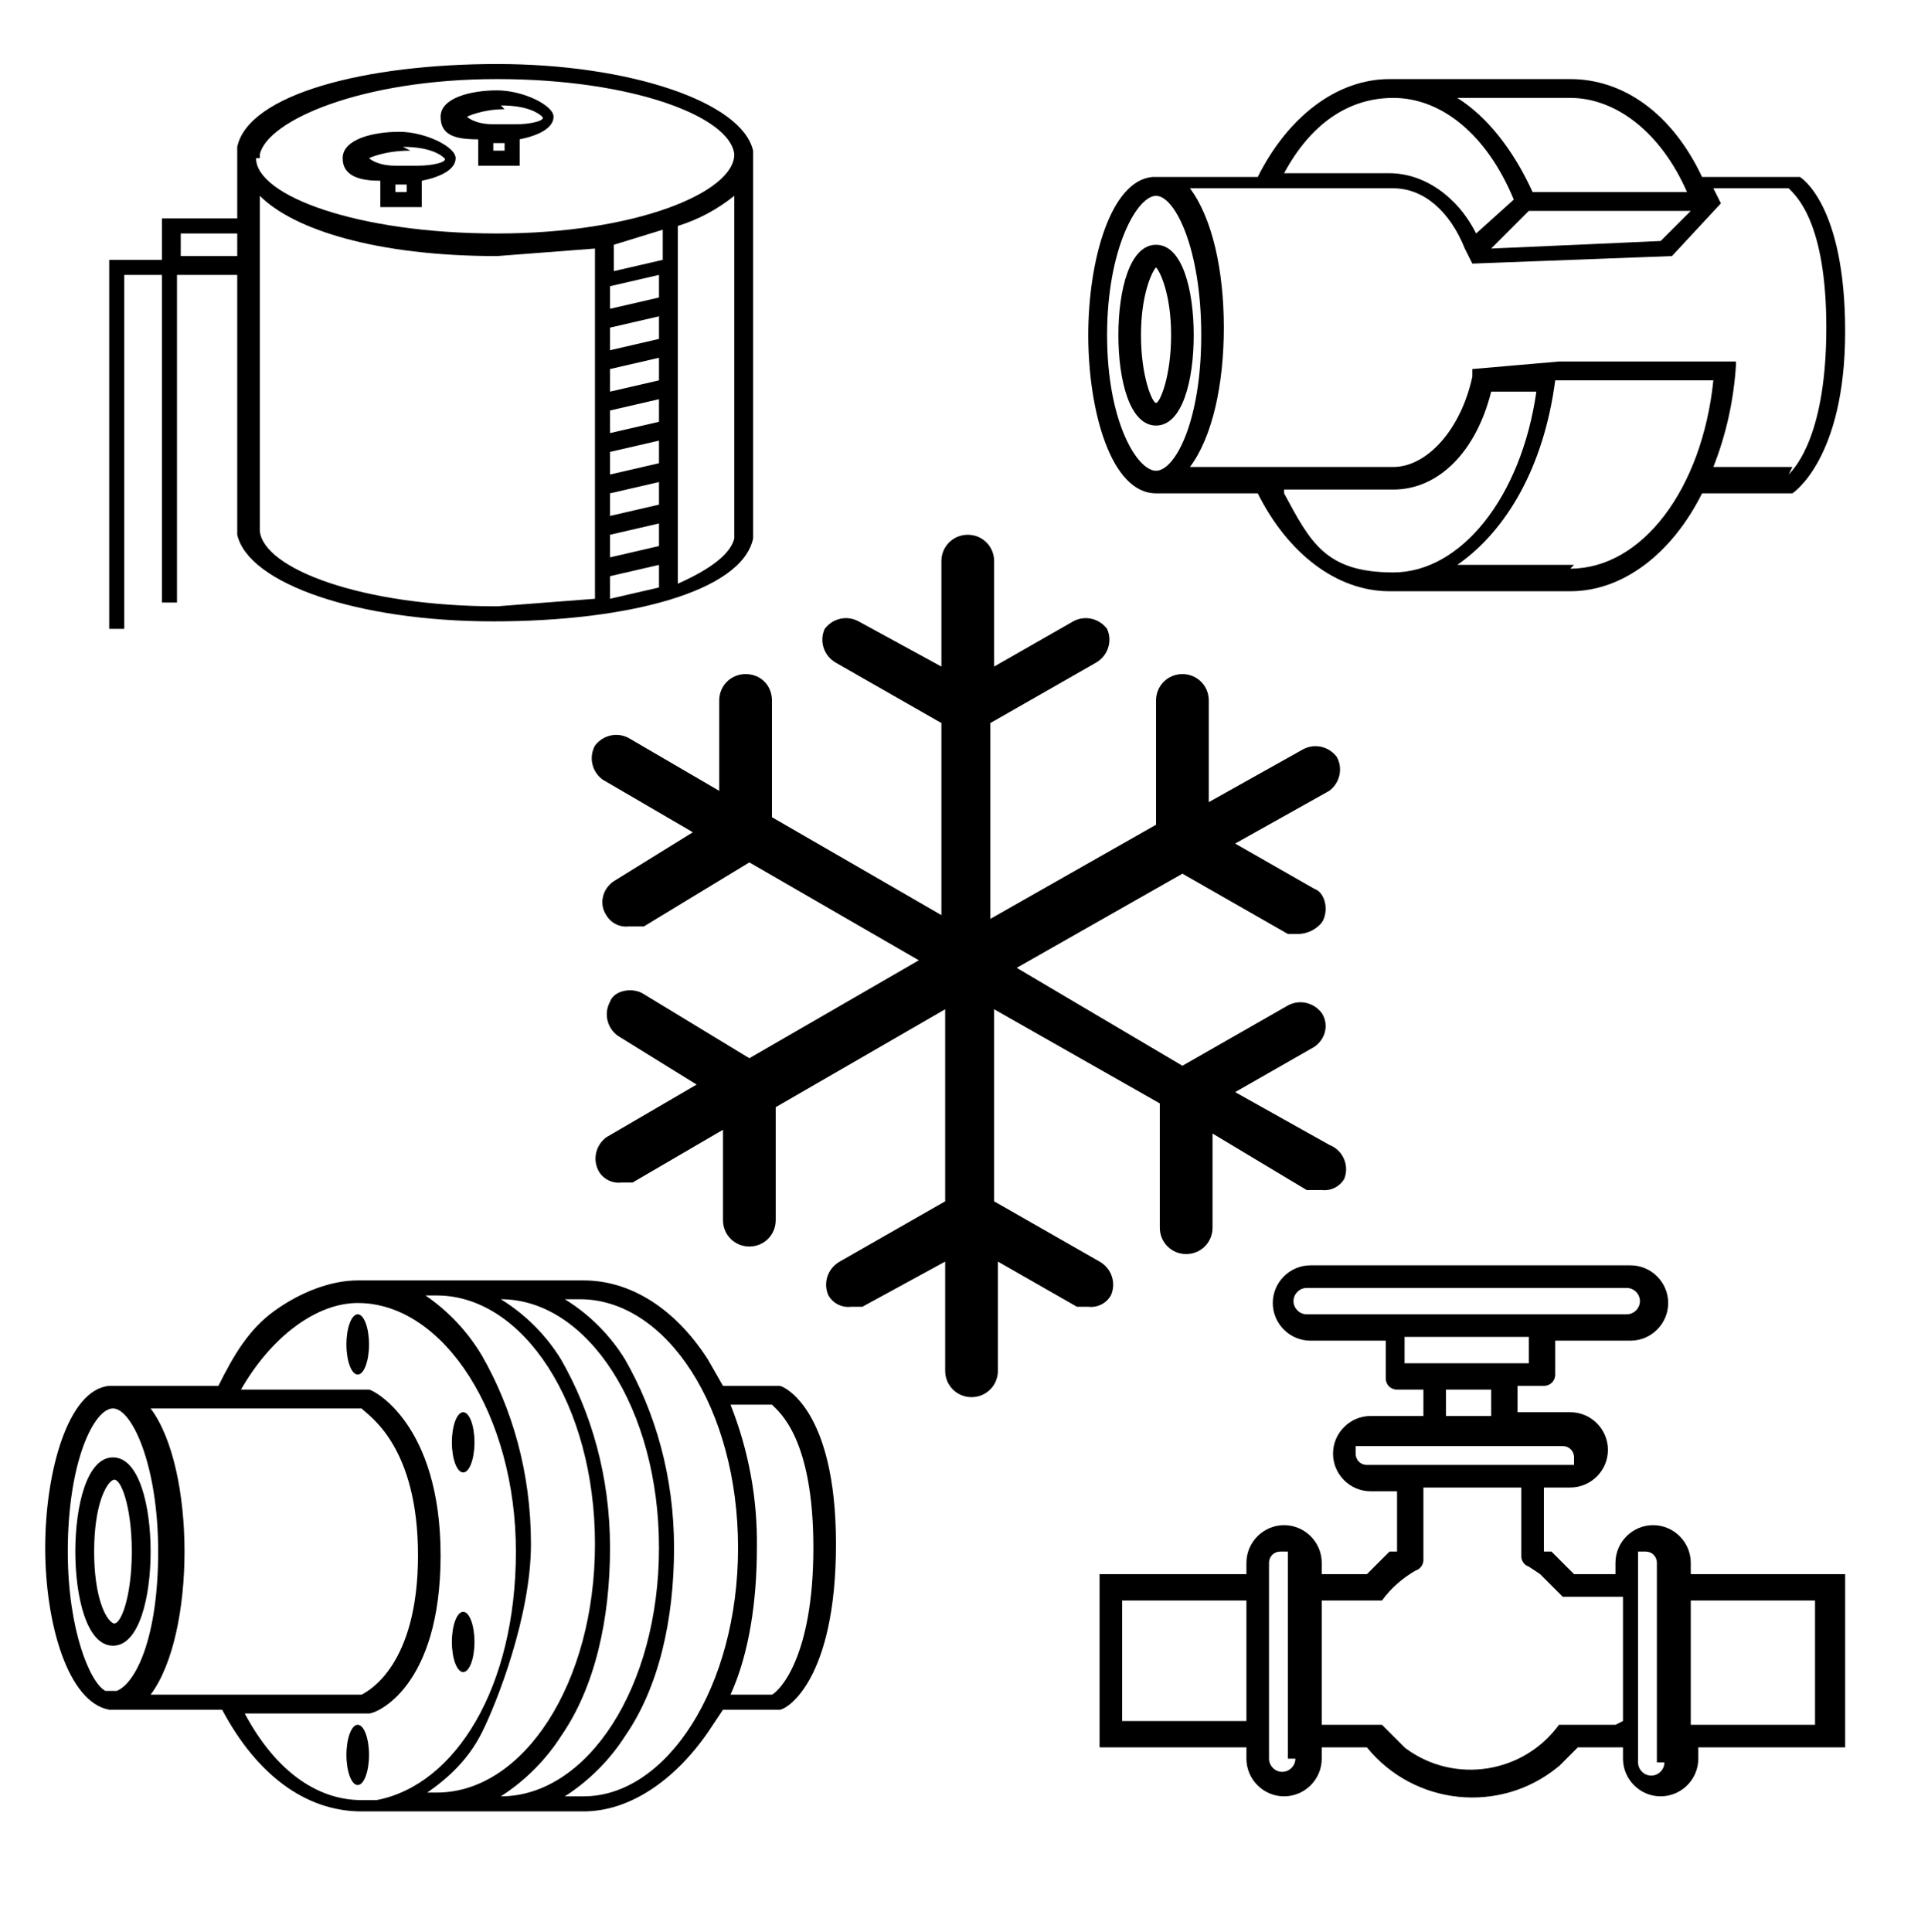 <svg version="1.1" id="Capa_1" xmlns="http://www.w3.org/2000/svg" xmlns:xlink="http://www.w3.org/1999/xlink" x="0px" y="0px"
	 viewBox="0 0 512 513" style="enable-background:new 0 0 512 513;" xml:space="preserve">
<style type="text/css">
</style>
<path d="M353,304l-25-14l21-12c3-2,4-6,2-9c-2.1-2.8-5.9-3.7-9-2l-28,16l-44-26l44-25l28,16h3c2.3-0.1,4.5-1.2,6-3c2-3,1-8-2-9
	l-21-12l25-14c2.8-2.1,3.7-5.9,2-9c-2.1-2.8-5.9-3.7-9-2l-25,14v-27c0-3.9-3.1-7-7-7s-7,3.1-7,7v33l-44,25v-52l28-16
	c3.2-1.8,4.5-5.7,3-9c-2.1-2.8-5.9-3.7-9-2l-21,12v-28c0-3.9-3.1-7-7-7s-7,3.1-7,7v28l-22-12c-3.1-1.7-6.9-0.8-9,2
	c-1.5,3.3-0.2,7.2,3,9l28,16v51l-45-26v-31c0-4-3-7-7-7l0,0c-3.9,0-7,3.1-7,7v24l-24-14c-3.1-1.7-6.9-0.8-9,2c-1.7,3.1-0.8,6.9,2,9
	l24,14l-21,13c-3,2-4,6-2,9c1.2,2.1,3.6,3.3,6,3h4l28-17l45,26l-45,26l-28-17c-3-2-8-1-9,2c-1.7,3.1-0.8,6.9,2,9l21,13l-24,14
	c-2.8,2.1-3.7,5.9-2,9c1.2,2.1,3.6,3.3,6,3h3l24-14v24c0,3.9,3.1,7,7,7l0,0c3.9,0,7-3.1,7-7v-30l45-26v51l-28,16
	c-3.2,1.8-4.5,5.7-3,9c1.2,2.1,3.6,3.3,6,3h3l22-12v29c0,3.9,3.1,7,7,7s7-3.1,7-7v-29l21,12h3c2.4,0.3,4.8-0.9,6-3
	c1.5-3.3,0.2-7.2-3-9l-28-16v-51l44,25v33c0,3.9,3.1,7,7,7s7-3.1,7-7v-25l25,15h4c2.4,0.3,4.8-0.9,6-3
	C358.4,309.4,356.6,305.4,353,304z"/>
<line class="st0" x1="256" y1="2" x2="256" y2="36"/>
<line class="st0" x1="256" y1="42" x2="256" y2="86"/>
<line class="st0" x1="256" y1="92" x2="256" y2="136"/>
<line class="st0" x1="256" y1="379" x2="256" y2="413"/>
<line class="st0" x1="256" y1="419" x2="256" y2="463"/>
<line class="st0" x1="256" y1="469" x2="256" y2="513"/>
<line class="st0" x1="10" y1="255" x2="44" y2="255"/>
<line class="st0" x1="50" y1="255" x2="94" y2="255"/>
<line class="st0" x1="100" y1="255" x2="144" y2="255"/>
<line class="st0" x1="369" y1="255" x2="403" y2="255"/>
<line class="st0" x1="409" y1="255" x2="453" y2="255"/>
<line class="st0" x1="459" y1="255" x2="503" y2="255"/>
<path d="M200,143L200,143V40l0,0c-3-13-33-23-68-23s-66,8-69,22l0,0v19H43v3l0,0v8H29v3l0,0v95h4V73h10v87h4V73h16v69l0,0
	c3,13,32,23,68,23S197,157,200,143z M48,68v-6h15v6H48z M176,61v8l-13,3v-7L176,61z M162,76l13-3v6l-13,3V76L162,76z M162,87l13-3v6
	l-13,3V87L162,87z M162,98l13-3v6l-13,3V98L162,98z M162,109l13-3v6l-13,3V109L162,109z M162,120l13-3v6l-13,3V120L162,120z
	 M162,131l13-3v6l-13,3V131L162,131z M162,142l13-3v6l-13,3V142z M162,153l13-3v6l-13,3v-7V153z M195,143L195,143c-1,4-6,8-15,12V60
	c5.5-1.7,10.5-4.4,15-8v89l0,0V143z M69,41L69,41c2-9,27-20,63-20s62,10,63,20l0,0c0,10-26,21-63,21S68,52,68,42h1V41z M69,142
	L69,142V52c9,9,31,16,63,16l26-2v93l-26,2c-36,0-62-10-63-20V142z"/>
<path d="M101,48v7h11v-7c5-1,9-3,9-6s-8-7-15-7s-15,2-15,7S96,48,101,48z M108,51h-3v-2h3v3V51z M107,39c7,0,10,2,11,3s-3,2-7,2h-6
	c-5,0-7-2-7-2s4-2,11-2l0,0L107,39z"/>
<path d="M127,37v7h11v-7c5-1,9-3,9-6s-8-7-15-7s-15,2-15,7S121,37,127,37z M134,40h-3v-2h3v3V40z M133,28c7,0,10,2,11,3s-3,2-7,2h-6
	c-5,0-7-2-7-2s4-2,10-2l0,0L133,28z"/>
<path class="st1" d="M371,49"/>
<path class="st2" d="M371,49"/>
<path class="st3" d="M307,113c-7,0-10-12-10-24s3-24,10-24s10,12,10,24S314,113,307,113z M307,71c-1,1-4,7-4,18s3,18,4,18s4-7,4-18
	S308,72,307,71z"/>
<path class="st1" d="M411,100"/>
<path class="st1" d="M392,67"/>
<path class="st3" d="M478,47h-26c-8-17-21-26-35-26h-48c-14,0-27,10-35,26h-28c-11,1-17,22-17,42s6,42,18,42h27c8,16,21,26,35,26h48
	c14,0,27-10,35-26h24c0,0,14-9,14-43S478,47,478,47z M417,26c12,0,24,9,31,25h-41c-5-11-12-20-20-25H417z M449,56l-8,8l-45,2l10-10
	H449z M370,26c13,0,25,10,32,27l-10,9c-5-10-14-16-23-16h-28C348,33,358,26,370,26z M294,89c0-23,8-37,13-37s12,14,12,37
	s-7,36-12,36S294,112,294,89z M341,130h29c12,0,22-10,26-26h12c-4,28-20,48-38,48s-22-8-29-21V130z M418,150h-31c13-9,23-26,26-49
	h42c-3,29-19,50-38,50L418,150z M476,124h-21c3.4-8.6,5.4-17.7,6-27v-1h-47l-23,2v2c-3,14-12,24-21,24h-54c6-8,9-22,9-37s-3-29-9-37
	h54c8,0,15,6,19,16l2,4l53-2l13-14l0,0l-2-4h20c2,2,10,9,10,37s-8,37-10,39L476,124z"/>
<ellipse class="st4" cx="123" cy="383" rx="3" ry="8"/>
<ellipse class="st4" cx="123" cy="436" rx="3" ry="8"/>
<ellipse class="st4" cx="95" cy="466" rx="3" ry="8"/>
<ellipse class="st4" cx="95" cy="357" rx="3" ry="8"/>
<path class="st4" d="M207,368h-15l-4-7c-9-14-21-21-33-21H95c-7,0-15,3-22,8s-11,12-15,20H29c-11,1-17,23-17,43s6,41,17,43h30
	c9,17,22,27,37,27h59c12,0,24-8,33-21l4-6h15c2,0,15-8,15-44S208,368,207,368z M96,374c2,2,15,10,15,39s-13,36-15,37H40
	c6-8,9-23,9-38s-3-30-9-38H96z M18,412c0-24,7-38,12-38l0,0c5,0,12,15,12,38s-6,35-11,37h-3C24,447,18,433,18,412z M98,455
	c2,0,19-7,19-42s-18-44-19-44H64c8-14,20-23,31-23c23,0,42,30,42,66s-16,62-37,66h-4c-12,0-23-8-31-23 M112,477c6-4,12-9,16-17
	s13-31,13-50s-5-36-13-50c-3.8-6.4-8.9-11.8-15-16h3c23,0,42,29,42,66s-19,66-42,66h-4V477z M133,477c6.4-4.1,11.9-9.6,16-16
	c9-13,13-31,13-50s-5-36-13-50c-4-6.5-9.5-12-16-16l0,0c23,0,42,29,42,66S156,477,133,477h-1H133z M154,477h-4
	c6.4-4.1,11.9-9.6,16-16c9-13,13-31,13-50s-5-36-13-50c-4-6.5-9.5-12-16-16h4c23,0,42,29,42,66s-19,66-41,66H154z M204,450h-10
	c5-11,7-25,7-39c0.2-13-2.2-25.9-7-38h11c2,2,11,9,11,38s-9,38-11,39H204z"/>
<path class="st4" d="M40,412c0-12-3-25-10-25s-10,13-10,25s3,25,10,25S40,424,40,412z M25,412c0-12,3-18,5-19s5,7,5,19s-3,20-5,19
	S25,424,25,412z"/>
<path class="st4" d="M449,418v-3c0-5.5-4.5-10-10-10s-10,4.5-10,10v3h-11l-6-6h-2v-17h7c5.5,0,10-4.5,10-10s-4.5-10-10-10h-14v-7h7
	c1.7,0,3-1.3,3-3v-9h20c5.5,0,10-4.5,10-10s-4.5-10-10-10h-85c-5.5,0-10,4.5-10,10s4.5,10,10,10h20v10c0,1.7,1.3,3,3,3h7v7h-14
	c-5.5,0-10,4.5-10,10s4.5,10,10,10h7v16h-2l-6,6h-12v-3c0-5.5-4.5-10-10-10s-10,4.5-10,10v3h-39v46h39v3c0,5.5,4.5,10,10,10
	s10-4.5,10-10v-3h12c12.5,15.4,35.2,17.8,50.6,5.3c0.1-0.1,0.2-0.2,0.4-0.3l5-5h12v3c0,5.5,4.5,10,10,10s10-4.5,10-10v-3h39v-46H449
	z M331,457h-33v-32h33v33V457z M344,467c0,1.9-1.6,3.5-3.5,3.5s-3.5-1.6-3.5-3.5v-52c0-1.7,1.3-3,3-3h2v55H344z M347,349
	c-1.9,0-3.5-1.6-3.5-3.5s1.6-3.5,3.5-3.5h85c1.9,0,3.5,1.6,3.5,3.5s-1.6,3.5-3.5,3.5h-84H347z M373,362v-7h33v7h-32H373z M396,369v7
	h-12v-7h13H396z M363,389c-1.7,0-3-1.3-3-3v-2h55c1.7,0,3,1.3,3,3v2h-54H363z M429,458h-15c-9.4,12.9-27.6,15.8-40.5,6.4
	c-0.2-0.1-0.3-0.2-0.5-0.4l-6-6h-16v-33h16c2.4-3.3,5.5-6,9-8c1.3-0.4,2.1-1.7,2-3v-19h26v18c-0.1,1.3,0.7,2.6,2,3l3,2l6,6h16v33
	L429,458z M442,468c0,1.9-1.6,3.5-3.5,3.5s-3.5-1.6-3.5-3.5v-56h2c1.7,0,3,1.3,3,3v53H442z M481,458h-32v-33h33v33H481z"/>
</svg>
